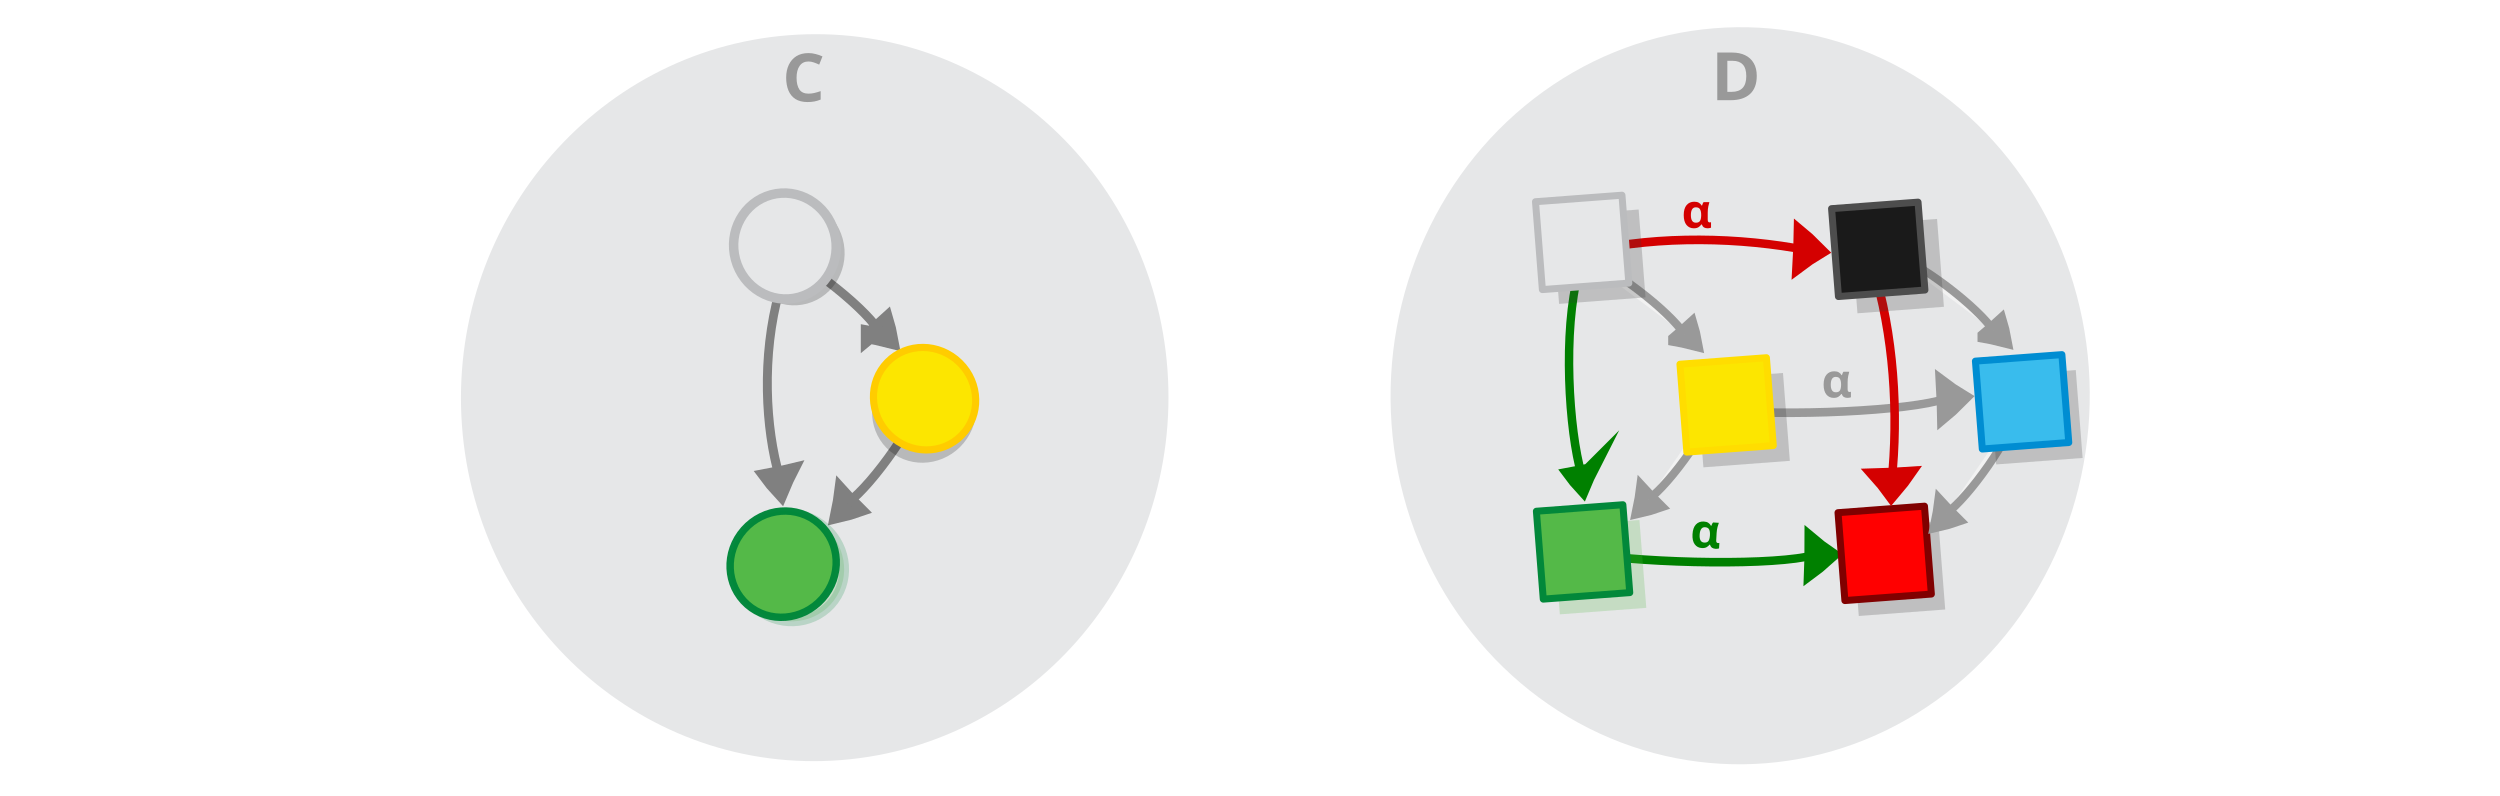 <?xml version="1.0" encoding="UTF-8" standalone="no"?>
<svg
   xmlns:dc="http://purl.org/dc/elements/1.1/"
   xmlns:cc="http://creativecommons.org/ns#"
   xmlns:rdf="http://www.w3.org/1999/02/22-rdf-syntax-ns#"
   xmlns:svg="http://www.w3.org/2000/svg"
   xmlns="http://www.w3.org/2000/svg"
   xmlns:sodipodi="http://sodipodi.sourceforge.net/DTD/sodipodi-0.dtd"
   xmlns:inkscape="http://www.inkscape.org/namespaces/inkscape"
   viewBox="0 0 595.3 189.5"
   version="1.1"
   id="svg15613"
   sodipodi:docname="natural_transformation_squares_composition.svg"
   inkscape:version="0.92.5 (2060ec1f9f, 2020-04-08)">
  <defs
     id="defs15617" />
  <sodipodi:namedview
     pagecolor="#ffffff"
     bordercolor="#666666"
     borderopacity="1"
     objecttolerance="10"
     gridtolerance="10"
     guidetolerance="10"
     inkscape:pageopacity="0"
     inkscape:pageshadow="2"
     inkscape:window-width="1920"
     inkscape:window-height="1016"
     id="namedview15615"
     showgrid="false"
     inkscape:zoom="6.2052726"
     inkscape:cx="412.53699"
     inkscape:cy="101.67381"
     inkscape:window-x="0"
     inkscape:window-y="27"
     inkscape:window-maximized="1"
     inkscape:current-layer="layer4"
     inkscape:showpageshadow="2"
     inkscape:pagecheckerboard="0"
     inkscape:deskcolor="#d1d1d1" />
  <g
     id="g42748"
     transform="matrix(1.255,-0.094,0.094,1.211,-217.822,-0.778)" />
  <g
     id="g42748-8"
     transform="matrix(1.255,-0.094,0.094,1.211,78.848,-19.166)" />
  <g
     inkscape:groupmode="layer"
     id="layer3"
     inkscape:label="Layer 1"
     sodipodi:insensitive="true">
    <ellipse
       style="fill:#e6e7e8;stroke:#bbbcbe;stroke-width:0;stroke-miterlimit:10;stroke-dasharray:none;stroke-opacity:1"
       id="circle15601-9-4-4"
       cy="109.759"
       cx="186.547"
       transform="matrix(0.997,-0.079,0.073,0.997,0,0)"
       rx="84.25"
       ry="86.554" />
    <ellipse
       style="fill:#e6e7e8;stroke:#bbbcbe;stroke-width:0;stroke-miterlimit:10;stroke-dasharray:none;stroke-opacity:1"
       id="circle15601-9-4-4-1"
       cy="127.547"
       cx="406.532"
       transform="matrix(0.997,-0.081,0.071,0.997,0,0)"
       rx="83.263"
       ry="87.763" />
    <path
       d="m 192.526,14.642 q -1.382,0 -2.113,1.033 -0.731,1.033 -0.731,2.828 0,1.811 0.667,2.812 0.683,0.985 2.176,0.985 0.699,0 1.382,-0.159 0.699,-0.159 1.509,-0.445 v 2.017 q -0.747,0.302 -1.477,0.445 -0.731,0.143 -1.636,0.143 -1.747,0 -2.891,-0.715 -1.128,-0.731 -1.668,-2.033 -0.54,-1.318 -0.54,-3.066 0,-1.716 0.62,-3.034 0.62,-1.318 1.795,-2.065 1.191,-0.747 2.907,-0.747 0.842,0 1.684,0.222 0.858,0.207 1.636,0.572 l -0.778,1.954 q -0.635,-0.302 -1.287,-0.524 -0.635,-0.222 -1.255,-0.222 z"
       style="font-weight:bold;font-size:21.512px;line-height:1.25;font-family:sans-serif;-inkscape-font-specification:'sans-serif Bold';text-align:end;word-spacing:0px;text-anchor:end;fill:#999999;stroke-width:1.191"
       id="path12067"
       inkscape:connector-curvature="0" />
    <path
       d="m 418.32,18.074 q 0,2.875 -1.636,4.337 -1.62,1.446 -4.559,1.446 h -3.209 v -11.342 h 3.558 q 1.779,0 3.082,0.635 1.318,0.635 2.033,1.874 0.731,1.223 0.731,3.05 z m -2.494,0.064 q 0,-1.89 -0.826,-2.764 -0.826,-0.89 -2.399,-0.89 h -1.287 v 7.387 h 1.033 q 3.479,0 3.479,-3.733 z"
       style="font-weight:bold;font-size:21.512px;line-height:1.25;font-family:sans-serif;-inkscape-font-specification:'sans-serif Bold';text-align:end;word-spacing:0px;text-anchor:end;fill:#999999;stroke-width:1.191"
       id="path12069"
       inkscape:connector-curvature="0" />
  </g>
  <g
     inkscape:groupmode="layer"
     id="layer4"
     inkscape:label="Layer 2">
    <g
       id="g29850-0-8"
       transform="matrix(0.674,0.038,-0.038,0.674,53.095,80.569)">
      <g
         transform="matrix(0.153,0.012,0.028,-0.213,509.458,103.743)"
         id="g1482-7-0-4-90-3-1"
         style="display:inline;fill:#ff8080;stroke:#008000;stroke-width:6.389;stroke-miterlimit:10;stroke-opacity:1">
        <path
           d="m 300.111,308.891 c 11.457,-5.059 23.316,-9.601 35.445,-13.89 -8.574,-7.716 -17.731,-15.117 -27.472,-22.203 -2.745,12.606 -4.334,22.493 -7.973,36.094 z"
           id="path1478-7-9-9-9-9-3"
           inkscape:connector-curvature="0"
           style="fill:#ff8080;stroke:#008000;stroke-width:36.898;stroke-opacity:1" />
        <path
           sodipodi:nodetypes="cc"
           d="m -249.055,246.915 c 153.486,-5.504 435.74,17.71 538.285,42.651"
           id="path1480-1-3-7-1-1-3"
           inkscape:connector-curvature="0"
           style="fill:none;stroke:#008000;stroke-width:14.277;stroke-opacity:1;paint-order:markers fill stroke" />
      </g>
      <path
         inkscape:connector-curvature="0"
         id="path12093-9-3"
         style="font-weight:bold;font-size:21.512px;line-height:1.25;font-family:sans-serif;-inkscape-font-specification:'sans-serif Bold';text-align:end;word-spacing:0px;text-anchor:end;fill:#008000;fill-opacity:1;stroke-width:1.245"
         d="m 524.974,44.486 q -1.594,0 -2.574,-1.179 -0.98,-1.195 -0.98,-3.487 0,-2.325 1.013,-3.52 1.013,-1.195 2.723,-1.195 0.963,0 1.577,0.349 0.614,0.332 1.029,1.013 h 0.116 q 0.083,-0.282 0.216,-0.614 0.133,-0.349 0.332,-0.598 h 2.042 q -0.183,0.531 -0.382,1.544 -0.199,1.013 -0.199,2.125 v 2.524 q 0,0.565 0.199,0.764 0.216,0.199 0.482,0.199 0.116,0 0.266,-0.033 0.149,-0.033 0.216,-0.05 v 1.943 q -0.116,0.066 -0.482,0.133 -0.349,0.083 -0.631,0.083 -0.83,0 -1.345,-0.299 -0.515,-0.299 -0.797,-1.063 h -0.166 q -0.365,0.565 -0.996,0.963 -0.631,0.398 -1.66,0.398 z m 0.747,-1.976 q 1.029,0 1.428,-0.614 0.415,-0.631 0.432,-1.992 v -0.1 q 0,-1.328 -0.415,-2.026 -0.398,-0.697 -1.478,-0.697 -0.88,0 -1.312,0.714 -0.432,0.697 -0.432,2.042 0,2.673 1.777,2.673 z" />
    </g>
    <g
       id="g16130-0-7"
       transform="matrix(0.922,0,0,0.922,-102.576,45.105)"
       style="fill:#54b948;fill-opacity:1;stroke:#02883a;stroke-opacity:1">
      <rect
         transform="matrix(0.997,-0.075,0.078,0.997,0,0)"
         style="opacity:0.23;fill:#54b948;fill-opacity:1;stroke:#02883a;stroke-width:0;stroke-linecap:round;stroke-linejoin:round;stroke-miterlimit:10;stroke-dasharray:none;stroke-dashoffset:0;stroke-opacity:1"
         id="rect24164-1-7-4-6-9"
         width="22.396"
         height="22.763"
         x="504.075"
         y="125.232" />
      <rect
         transform="matrix(0.997,-0.075,0.078,0.997,0,0)"
         style="opacity:1;fill:#54b948;fill-opacity:1;stroke:#02883a;stroke-width:1.812;stroke-linecap:round;stroke-linejoin:round;stroke-miterlimit:10;stroke-dasharray:none;stroke-dashoffset:0;stroke-opacity:1"
         id="rect24164-8-1-1-8"
         width="22.396"
         height="22.763"
         x="500.116"
         y="120.987" />
    </g>
    <g
       id="g16134-5-6"
       transform="matrix(0.922,0,0,0.922,6.624,14.201)">
      <rect
         transform="matrix(0.997,-0.075,0.078,0.997,0,0)"
         style="opacity:0.23;fill:#3a3a3a;fill-opacity:1;stroke:#cccccc;stroke-width:0;stroke-linecap:round;stroke-linejoin:round;stroke-miterlimit:10;stroke-dasharray:none;stroke-dashoffset:0;stroke-opacity:1"
         id="rect24164-1-7-4-8-9-7"
         width="22.396"
         height="22.763"
         x="460.309"
         y="155.984" />
      <rect
         transform="matrix(0.997,-0.075,0.078,0.997,0,0)"
         style="opacity:1;fill:#ff0000;fill-opacity:1;stroke:#800000;stroke-width:1.812;stroke-linecap:round;stroke-linejoin:round;stroke-miterlimit:10;stroke-dasharray:none;stroke-dashoffset:0;stroke-opacity:1"
         id="rect24164-8-1-5-4-0"
         width="22.396"
         height="22.763"
         x="457.046"
         y="151.738" />
    </g>
    <g
       id="g29850-0"
       transform="matrix(0.675,0,0,0.675,82.283,64.716)">
      <g
         transform="matrix(0.153,0.012,0.028,-0.213,509.458,103.743)"
         id="g1482-7-0-4-90-3"
         style="display:inline;fill:#ff8080;stroke:#999999;stroke-width:6.389;stroke-miterlimit:10;stroke-opacity:1">
        <path
           d="m 300.111,308.891 c 11.457,-5.059 23.316,-9.601 35.445,-13.89 -8.574,-7.716 -17.731,-15.117 -27.472,-22.203 -2.745,12.606 -4.334,22.493 -7.973,36.094 z"
           id="path1478-7-9-9-9-9"
           inkscape:connector-curvature="0"
           style="fill:#ff8080;stroke:#999999;stroke-width:36.898;stroke-opacity:1" />
        <path
           sodipodi:nodetypes="cc"
           d="m -249.055,246.915 c 153.486,-5.504 435.74,17.71 538.285,42.651"
           id="path1480-1-3-7-1-1"
           inkscape:connector-curvature="0"
           style="fill:none;stroke:#999999;stroke-width:14.277;stroke-opacity:1;paint-order:markers fill stroke" />
      </g>
      <path
         inkscape:connector-curvature="0"
         id="path12093-9"
         style="font-weight:bold;font-size:21.512px;line-height:1.25;font-family:sans-serif;-inkscape-font-specification:'sans-serif Bold';text-align:end;word-spacing:0px;text-anchor:end;fill:#999999;fill-opacity:1;stroke-width:1.245"
         d="m 524.974,44.486 q -1.594,0 -2.574,-1.179 -0.98,-1.195 -0.98,-3.487 0,-2.325 1.013,-3.52 1.013,-1.195 2.723,-1.195 0.963,0 1.577,0.349 0.614,0.332 1.029,1.013 h 0.116 q 0.083,-0.282 0.216,-0.614 0.133,-0.349 0.332,-0.598 h 2.042 q -0.183,0.531 -0.382,1.544 -0.199,1.013 -0.199,2.125 v 2.524 q 0,0.565 0.199,0.764 0.216,0.199 0.482,0.199 0.116,0 0.266,-0.033 0.149,-0.033 0.216,-0.05 v 1.943 q -0.116,0.066 -0.482,0.133 -0.349,0.083 -0.631,0.083 -0.83,0 -1.345,-0.299 -0.515,-0.299 -0.797,-1.063 h -0.166 q -0.365,0.565 -0.996,0.963 -0.631,0.398 -1.66,0.398 z m 0.747,-1.976 q 1.029,0 1.428,-0.614 0.415,-0.631 0.432,-1.992 v -0.1 q 0,-1.328 -0.415,-2.026 -0.398,-0.697 -1.478,-0.697 -0.88,0 -1.312,0.714 -0.432,0.697 -0.432,2.042 0,2.673 1.777,2.673 z" />
    </g>
    <g
       style="display:inline;fill:#dddddd;stroke:#808080;stroke-width:6.389;stroke-miterlimit:10"
       id="g1482-7-0-1-0-3"
       transform="matrix(0.171,0.117,-0.167,0.18,194.977,2.773)"
       inkscape:transform-center-x="-1.7440157"
       inkscape:transform-center-y="-11.477909">
      <path
         style="stroke:#808080;stroke-width:19.035"
         inkscape:connector-curvature="0"
         id="path1478-7-9-0-19-0"
         d="m 299.356,233.033 c 5.865,-2.466 11.98,-4.677 18.256,-6.762 -5.112,-3.83 -10.518,-7.506 -16.22,-11.028 -0.69,6.214 -0.926,11.088 -2.036,17.79 z" />
      <path
         style="fill:none;stroke:#808080;stroke-width:10.649;paint-order:markers fill stroke"
         inkscape:connector-curvature="0"
         id="path1480-1-3-1-5-7"
         d="M 127.386,78.378 C 176.957,66.302 277.685,72.076 317.498,86.173"
         sodipodi:nodetypes="cc"
         transform="matrix(0.896,0,0,0.817,18.384,154.236)" />
    </g>
    <g
       id="g29850"
       transform="matrix(0.675,0,0,0.675,48.146,28.873)">
      <g
         transform="matrix(0.153,-0.012,0.028,0.213,509.458,-13.507)"
         id="g1482-7-0-4-90"
         style="display:inline;fill:none;stroke:#d40000;stroke-width:6.389;stroke-miterlimit:10;stroke-opacity:1">
        <path
           d="m 300.111,308.891 c 11.457,-5.059 23.316,-9.601 35.445,-13.89 -8.574,-7.716 -17.731,-15.117 -27.472,-22.203 -2.745,12.606 -4.334,22.493 -7.973,36.094 z"
           id="path1478-7-9-9-9"
           inkscape:connector-curvature="0"
           style="fill:none;stroke:#d40000;stroke-width:36.898;stroke-opacity:1" />
        <path
           sodipodi:nodetypes="cc"
           d="m -208.39,271.595 c 161.469,-20.329 343.774,-9.944 497.621,17.971"
           id="path1480-1-3-7-1"
           inkscape:connector-curvature="0"
           style="fill:none;stroke:#d40000;stroke-width:14.277;stroke-opacity:1;paint-order:markers fill stroke" />
      </g>
      <path
         inkscape:connector-curvature="0"
         id="path12093"
         style="font-weight:bold;font-size:21.512px;line-height:1.25;font-family:sans-serif;-inkscape-font-specification:'sans-serif Bold';text-align:end;word-spacing:0px;text-anchor:end;fill:#d40000;fill-opacity:1;stroke-width:1.245"
         d="m 526.196,37.764 q -1.594,0 -2.574,-1.179 -0.98,-1.195 -0.98,-3.487 0,-2.325 1.013,-3.52 1.013,-1.195 2.723,-1.195 0.963,0 1.577,0.349 0.614,0.332 1.029,1.013 h 0.116 q 0.083,-0.282 0.216,-0.614 0.133,-0.349 0.332,-0.598 h 2.042 q -0.183,0.531 -0.382,1.544 -0.199,1.013 -0.199,2.125 v 2.524 q 0,0.565 0.199,0.764 0.216,0.199 0.482,0.199 0.116,0 0.266,-0.033 0.149,-0.033 0.216,-0.05 v 1.943 q -0.116,0.066 -0.482,0.133 -0.349,0.083 -0.631,0.083 -0.83,0 -1.345,-0.299 -0.515,-0.299 -0.797,-1.063 h -0.166 q -0.365,0.565 -0.996,0.963 -0.631,0.398 -1.66,0.398 z m 0.747,-1.976 q 1.029,0 1.428,-0.614 0.415,-0.631 0.432,-1.992 v -0.1 q 0,-1.328 -0.415,-2.026 -0.398,-0.697 -1.478,-0.697 -0.88,0 -1.312,0.714 -0.432,0.697 -0.432,2.042 0,2.673 1.777,2.673 z" />
    </g>
    <g
       style="display:inline;fill:#dddddd;stroke:#808080;stroke-width:6.389;stroke-miterlimit:10"
       id="g1482-7-0-1-0-3-4"
       transform="matrix(-0.109,0.176,-0.187,-0.158,276.894,101.907)"
       inkscape:transform-center-x="-11.544635"
       inkscape:transform-center-y="1.2269525">
      <path
         style="stroke:#808080;stroke-width:19.035"
         inkscape:connector-curvature="0"
         id="path1478-7-9-0-19-0-1"
         d="m 299.356,233.033 c 5.865,-2.466 11.98,-4.677 18.256,-6.762 -5.112,-3.83 -10.518,-7.506 -16.22,-11.028 -0.69,6.214 -0.926,11.088 -2.036,17.79 z" />
      <path
         style="fill:none;stroke:#808080;stroke-width:10.649;paint-order:markers fill stroke"
         inkscape:connector-curvature="0"
         id="path1480-1-3-1-5-7-1"
         d="M 127.386,78.378 C 176.957,66.302 277.685,72.076 317.498,86.173"
         sodipodi:nodetypes="cc"
         transform="matrix(0.896,0,0,0.817,18.384,154.236)" />
    </g>
    <g
       id="g16153"
       transform="matrix(-0.767,0.671,-0.671,-0.767,430.715,35.602)">
      <ellipse
         cx="178.593"
         cy="120.173"
         id="circle15601-9-4-6-2"
         style="opacity:0.203;fill:#030303;fill-opacity:1;stroke:none;stroke-width:2.214;stroke-miterlimit:10;stroke-dasharray:none;stroke-opacity:1"
         transform="matrix(0.987,-0.159,0.162,0.987,0,0)"
         rx="12.4"
         ry="11.965" />
      <ellipse
         ry="11.748"
         rx="12.176"
         transform="matrix(-0.074,-0.997,0.997,-0.077,0,0)"
         style="fill:#fce600;fill-opacity:1;stroke:#ffcc00;stroke-width:1.677;stroke-miterlimit:10;stroke-opacity:1"
         id="circle15605"
         cy="186.489"
         cx="-106.902" />
    </g>
    <g
       id="g16153-8-8"
       transform="matrix(0.738,0.757,-0.757,0.738,113.247,-80.458)"
       inkscape:transform-center-x="-33.515138"
       inkscape:transform-center-y="39.058736"
       style="fill:#54b948;fill-opacity:1;stroke:#00873a;stroke-opacity:0.98">
      <ellipse
         cx="178.039"
         cy="121.546"
         id="circle15601-9-4-6-2-4-0"
         style="opacity:0.203;fill:#54b948;fill-opacity:1;stroke:#00873a;stroke-width:2.214;stroke-miterlimit:10;stroke-dasharray:none;stroke-opacity:0.98"
         transform="matrix(0.987,-0.159,0.162,0.987,0,0)"
         rx="12.4"
         ry="11.965" />
      <ellipse
         ry="11.748"
         rx="12.176"
         transform="matrix(-0.074,-0.997,0.997,-0.077,0,0)"
         style="fill:#54b948;fill-opacity:1;stroke:#00873a;stroke-width:1.677;stroke-miterlimit:10;stroke-opacity:0.98"
         id="circle15605-3-9"
         cy="186.489"
         cx="-106.902" />
    </g>
    <g
       style="display:inline;fill:#dddddd;stroke:#808080;stroke-width:6.389;stroke-miterlimit:10"
       id="g1482-7-0-1-0-3-48"
       transform="matrix(-0.009,0.207,0.244,-0.025,133.5,56.355)"
       inkscape:transform-center-x="10.396026"
       inkscape:transform-center-y="-5.5037474">
      <path
         style="stroke:#808080;stroke-width:19.035"
         inkscape:connector-curvature="0"
         id="path1478-7-9-0-19-0-9"
         d="m 299.356,233.033 c 5.865,-2.466 11.98,-4.677 18.256,-6.762 -5.112,-3.83 -10.518,-7.506 -16.22,-11.028 -0.69,6.214 -0.926,11.088 -2.036,17.79 z" />
      <path
         style="fill:none;stroke:#808080;stroke-width:10.649;paint-order:markers fill stroke"
         inkscape:connector-curvature="0"
         id="path1480-1-3-1-5-7-6"
         d="M 78.51,76.466 C 160.106,58.089 254.374,67.07 317.498,86.173"
         sodipodi:nodetypes="cc"
         transform="matrix(0.896,0,0,0.817,18.384,154.236)" />
    </g>
    <g
       id="g16126"
       transform="matrix(0.192,1.001,-1.001,0.192,213.309,-130.513)"
       inkscape:transform-center-x="2.8255664"
       inkscape:transform-center-y="0.86264764">
      <ellipse
         ry="11.965"
         rx="12.4"
         transform="matrix(0.997,-0.075,0.078,0.997,0,0)"
         style="opacity:0.203;fill:#030303;fill-opacity:1;stroke:none;stroke-width:2.214;stroke-miterlimit:10;stroke-dasharray:none;stroke-opacity:1"
         id="circle15601-9-4-6"
         cy="72.011"
         cx="174.056" />
      <ellipse
         ry="11.965"
         rx="12.4"
         transform="matrix(0.997,-0.075,0.078,0.997,0,0)"
         style="fill:#e6e7e8;stroke:#bbbcbe;stroke-width:2.214;stroke-miterlimit:10;stroke-dasharray:none;stroke-opacity:1"
         id="circle15601-9-4"
         cy="73.519"
         cx="172.109" />
    </g>
    <g
       style="display:inline;fill:#f2f2f2;stroke:#999999;stroke-width:6.389;stroke-miterlimit:10"
       id="g1482-7-0-1-0-3-7"
       transform="matrix(0.155,0.106,-0.151,0.163,388.079,10.855)"
       inkscape:transform-center-x="-1.5788408"
       inkscape:transform-center-y="-10.390848">
      <path
         style="fill:#f2f2f2;stroke:#999999;stroke-width:19.035"
         inkscape:connector-curvature="0"
         id="path1478-7-9-0-19-0-7"
         d="m 299.356,233.033 c 5.865,-2.466 11.98,-4.677 18.256,-6.762 -5.112,-3.83 -10.518,-7.506 -16.22,-11.028 -0.69,6.214 -0.926,11.088 -2.036,17.79 z" />
      <path
         style="fill:#f2f2f2;stroke:#999999;stroke-width:10.649;paint-order:markers fill stroke"
         inkscape:connector-curvature="0"
         id="path1480-1-3-1-5-7-3"
         d="M 127.386,78.378 C 176.957,66.302 277.685,72.076 317.498,86.173"
         sodipodi:nodetypes="cc"
         transform="matrix(0.896,0,0,0.817,18.384,154.236)" />
    </g>
    <g
       style="display:inline;fill:#f2f2f2;stroke:#999999;stroke-width:6.389;stroke-miterlimit:10"
       id="g1482-7-0-1-0-3-4-7"
       transform="matrix(-0.099,0.159,-0.17,-0.143,460.633,102.935)"
       inkscape:transform-center-x="-10.451255"
       inkscape:transform-center-y="1.1107436">
      <path
         style="fill:#f2f2f2;stroke:#999999;stroke-width:19.035"
         inkscape:connector-curvature="0"
         id="path1478-7-9-0-19-0-1-1"
         d="m 299.356,233.033 c 5.865,-2.466 11.98,-4.677 18.256,-6.762 -5.112,-3.83 -10.518,-7.506 -16.22,-11.028 -0.69,6.214 -0.926,11.088 -2.036,17.79 z" />
      <path
         style="fill:#f2f2f2;stroke:#999999;stroke-width:10.649;paint-order:markers fill stroke"
         inkscape:connector-curvature="0"
         id="path1480-1-3-1-5-7-1-2"
         d="M 127.386,78.378 C 176.957,66.302 277.685,72.076 317.498,86.173"
         sodipodi:nodetypes="cc"
         transform="matrix(0.896,0,0,0.817,18.384,154.236)" />
    </g>
    <g
       id="g16130-0"
       transform="matrix(0.922,0,0,0.922,-68.394,10.097)">
      <rect
         transform="matrix(0.997,-0.075,0.078,0.997,0,0)"
         style="opacity:0.23;fill:#3a3a3a;fill-opacity:1;stroke:#cccccc;stroke-width:0;stroke-linecap:round;stroke-linejoin:round;stroke-miterlimit:10;stroke-dasharray:none;stroke-dashoffset:0;stroke-opacity:1"
         id="rect24164-1-7-4-6"
         width="22.396"
         height="22.763"
         x="504.075"
         y="125.232" />
      <rect
         transform="matrix(0.997,-0.075,0.078,0.997,0,0)"
         style="opacity:1;fill:#fce600;fill-opacity:1;stroke:#ffdd00;stroke-width:1.812;stroke-linecap:round;stroke-linejoin:round;stroke-miterlimit:10;stroke-dasharray:none;stroke-dashoffset:0;stroke-opacity:1"
         id="rect24164-8-1-1"
         width="22.396"
         height="22.763"
         x="500.116"
         y="120.987" />
    </g>
    <g
       style="display:inline;fill:#dddddd;stroke:#008000;stroke-width:6.389;stroke-miterlimit:10;stroke-opacity:1"
       id="g1482-7-0-1-0-3-48-0"
       transform="matrix(-0.008,0.188,0.221,-0.022,330.82,61.697)"
       inkscape:transform-center-x="9.4114261"
       inkscape:transform-center-y="-4.9824923">
      <path
         style="stroke:#008000;stroke-width:19.035;stroke-opacity:1"
         inkscape:connector-curvature="0"
         id="path1478-7-9-0-19-0-9-9"
         d="m 294.659,226.253 c 5.865,-2.466 11.98,-4.677 18.256,-6.762 -5.112,-3.83 -10.518,-7.506 -16.22,-11.028 -0.69,6.214 -0.926,11.088 -2.036,17.79 z" />
      <path
         style="fill:none;stroke:#008000;stroke-width:9.112;stroke-opacity:1;paint-order:markers fill stroke"
         inkscape:connector-curvature="0"
         id="path1480-1-3-1-5-7-6-0"
         d="M 39.929,205.628 C 113.018,190.607 241.54,202.276 298.082,217.89"
         sodipodi:nodetypes="cc" />
    </g>
    <g
       id="g16118-2"
       transform="matrix(0.922,0,0,0.922,-39.37,14.199)">
      <rect
         transform="matrix(0.997,-0.075,0.078,0.997,0,0)"
         style="opacity:0.23;fill:#3a3a3a;fill-opacity:1;stroke:#cccccc;stroke-width:0;stroke-linecap:round;stroke-linejoin:round;stroke-miterlimit:10;stroke-dasharray:none;stroke-dashoffset:0;stroke-opacity:1"
         id="rect24164-1-7-5-6"
         width="22.396"
         height="22.763"
         x="439.159"
         y="73.548" />
      <rect
         transform="matrix(0.997,-0.075,0.078,0.997,0,0)"
         style="opacity:1;fill:#e6e7e8;fill-opacity:1;stroke:#bbbcbe;stroke-width:1.812;stroke-linecap:round;stroke-linejoin:round;stroke-miterlimit:10;stroke-dasharray:none;stroke-dashoffset:0;stroke-opacity:1"
         id="rect24164-8-7-1"
         width="22.396"
         height="22.763"
         x="435.147"
         y="69.541" />
    </g>
    <g
       inkscape:transform-center-y="-34.839404"
       inkscape:transform-center-x="0.79418325"
       transform="matrix(0.155,0.106,-0.151,0.163,461.731,10.081)"
       id="g64566"
       style="display:inline;fill:#f2f2f2;stroke:#999999;stroke-width:6.389;stroke-miterlimit:10">
      <path
         d="m 299.356,233.033 c 5.865,-2.466 11.98,-4.677 18.256,-6.762 -5.112,-3.83 -10.518,-7.506 -16.22,-11.028 -0.69,6.214 -0.926,11.088 -2.036,17.79 z"
         id="path64562"
         inkscape:connector-curvature="0"
         style="fill:#f2f2f2;stroke:#999999;stroke-width:19.035" />
      <path
         transform="matrix(0.896,0,0,0.817,18.384,154.236)"
         sodipodi:nodetypes="cc"
         d="M 127.386,78.378 C 176.957,66.302 277.685,72.076 317.498,86.173"
         id="path64564"
         inkscape:connector-curvature="0"
         style="fill:#f2f2f2;stroke:#999999;stroke-width:10.649;paint-order:markers fill stroke" />
    </g>
    <g
       inkscape:transform-center-y="1.1107493"
       inkscape:transform-center-x="-10.451256"
       transform="matrix(-0.099,0.159,-0.17,-0.143,531.62,106.25)"
       id="g64572"
       style="display:inline;fill:#f2f2f2;stroke:#999999;stroke-width:6.389;stroke-miterlimit:10">
      <path
         d="m 299.356,233.033 c 5.865,-2.466 11.98,-4.677 18.256,-6.762 -5.112,-3.83 -10.518,-7.506 -16.22,-11.028 -0.69,6.214 -0.926,11.088 -2.036,17.79 z"
         id="path64568"
         inkscape:connector-curvature="0"
         style="fill:#f2f2f2;stroke:#999999;stroke-width:19.035" />
      <path
         transform="matrix(0.896,0,0,0.817,18.384,154.236)"
         sodipodi:nodetypes="cc"
         d="M 127.386,78.378 C 176.957,66.302 277.685,72.076 317.498,86.173"
         id="path64570"
         inkscape:connector-curvature="0"
         style="fill:#f2f2f2;stroke:#999999;stroke-width:10.649;paint-order:markers fill stroke" />
    </g>
    <g
       id="g16134-5"
       transform="matrix(0.922,0,0,0.922,39.344,-21.885)">
      <rect
         transform="matrix(0.997,-0.075,0.078,0.997,0,0)"
         style="opacity:0.23;fill:#3a3a3a;fill-opacity:1;stroke:#cccccc;stroke-width:0;stroke-linecap:round;stroke-linejoin:round;stroke-miterlimit:10;stroke-dasharray:none;stroke-dashoffset:0;stroke-opacity:1"
         id="rect24164-1-7-4-8-9"
         width="22.396"
         height="22.763"
         x="460.309"
         y="155.984" />
      <rect
         transform="matrix(0.997,-0.075,0.078,0.997,0,0)"
         style="opacity:1;fill:#39bced;fill-opacity:1;stroke:#008dd2;stroke-width:1.812;stroke-linecap:round;stroke-linejoin:round;stroke-miterlimit:10;stroke-dasharray:none;stroke-dashoffset:0;stroke-opacity:1"
         id="rect24164-8-1-5-4"
         width="22.396"
         height="22.763"
         x="457.046"
         y="151.738" />
    </g>
    <g
       id="g29850-1"
       transform="matrix(0.057,0.673,-0.673,0.057,448.76,-268.919)">
      <g
         transform="matrix(0.153,-0.012,0.028,0.213,509.458,-13.507)"
         id="g1482-7-0-4-90-1"
         style="display:inline;fill:none;stroke:#d40000;stroke-width:6.389;stroke-miterlimit:10;stroke-opacity:1">
        <path
           d="m 300.111,308.891 c 11.457,-5.059 23.316,-9.601 35.445,-13.89 -8.574,-7.716 -17.731,-15.117 -27.472,-22.203 -2.745,12.606 -4.334,22.493 -7.973,36.094 z"
           id="path1478-7-9-9-9-3"
           inkscape:connector-curvature="0"
           style="fill:none;stroke:#d40000;stroke-width:36.898;stroke-opacity:1" />
        <path
           sodipodi:nodetypes="cc"
           d="m -208.39,271.595 c 161.469,-20.329 343.774,-9.944 497.621,17.971"
           id="path1480-1-3-7-1-0"
           inkscape:connector-curvature="0"
           style="fill:none;stroke:#d40000;stroke-width:14.277;stroke-opacity:1;paint-order:markers fill stroke" />
      </g>
    </g>
    <g
       id="g16122-7"
       transform="matrix(0.922,0,0,0.922,8.599,15.456)">
      <rect
         transform="matrix(0.997,-0.075,0.078,0.997,0,0)"
         style="opacity:0.23;fill:#3a3a3a;fill-opacity:1;stroke:#cccccc;stroke-width:0;stroke-linecap:round;stroke-linejoin:round;stroke-miterlimit:10;stroke-dasharray:none;stroke-dashoffset:0;stroke-opacity:1"
         id="rect24164-1-7-2"
         width="22.396"
         height="22.763"
         x="464.04"
         y="76.487" />
      <rect
         transform="matrix(0.997,-0.075,0.078,0.997,0,0)"
         style="opacity:1;fill:#1a1a1a;fill-opacity:1;stroke:#4d4d4d;stroke-width:1.812;stroke-linecap:round;stroke-linejoin:round;stroke-miterlimit:10;stroke-dasharray:none;stroke-dashoffset:0;stroke-opacity:1"
         id="rect24164-8-72"
         width="22.396"
         height="22.763"
         x="459.481"
         y="71.8" />
    </g>
  </g>
</svg>
